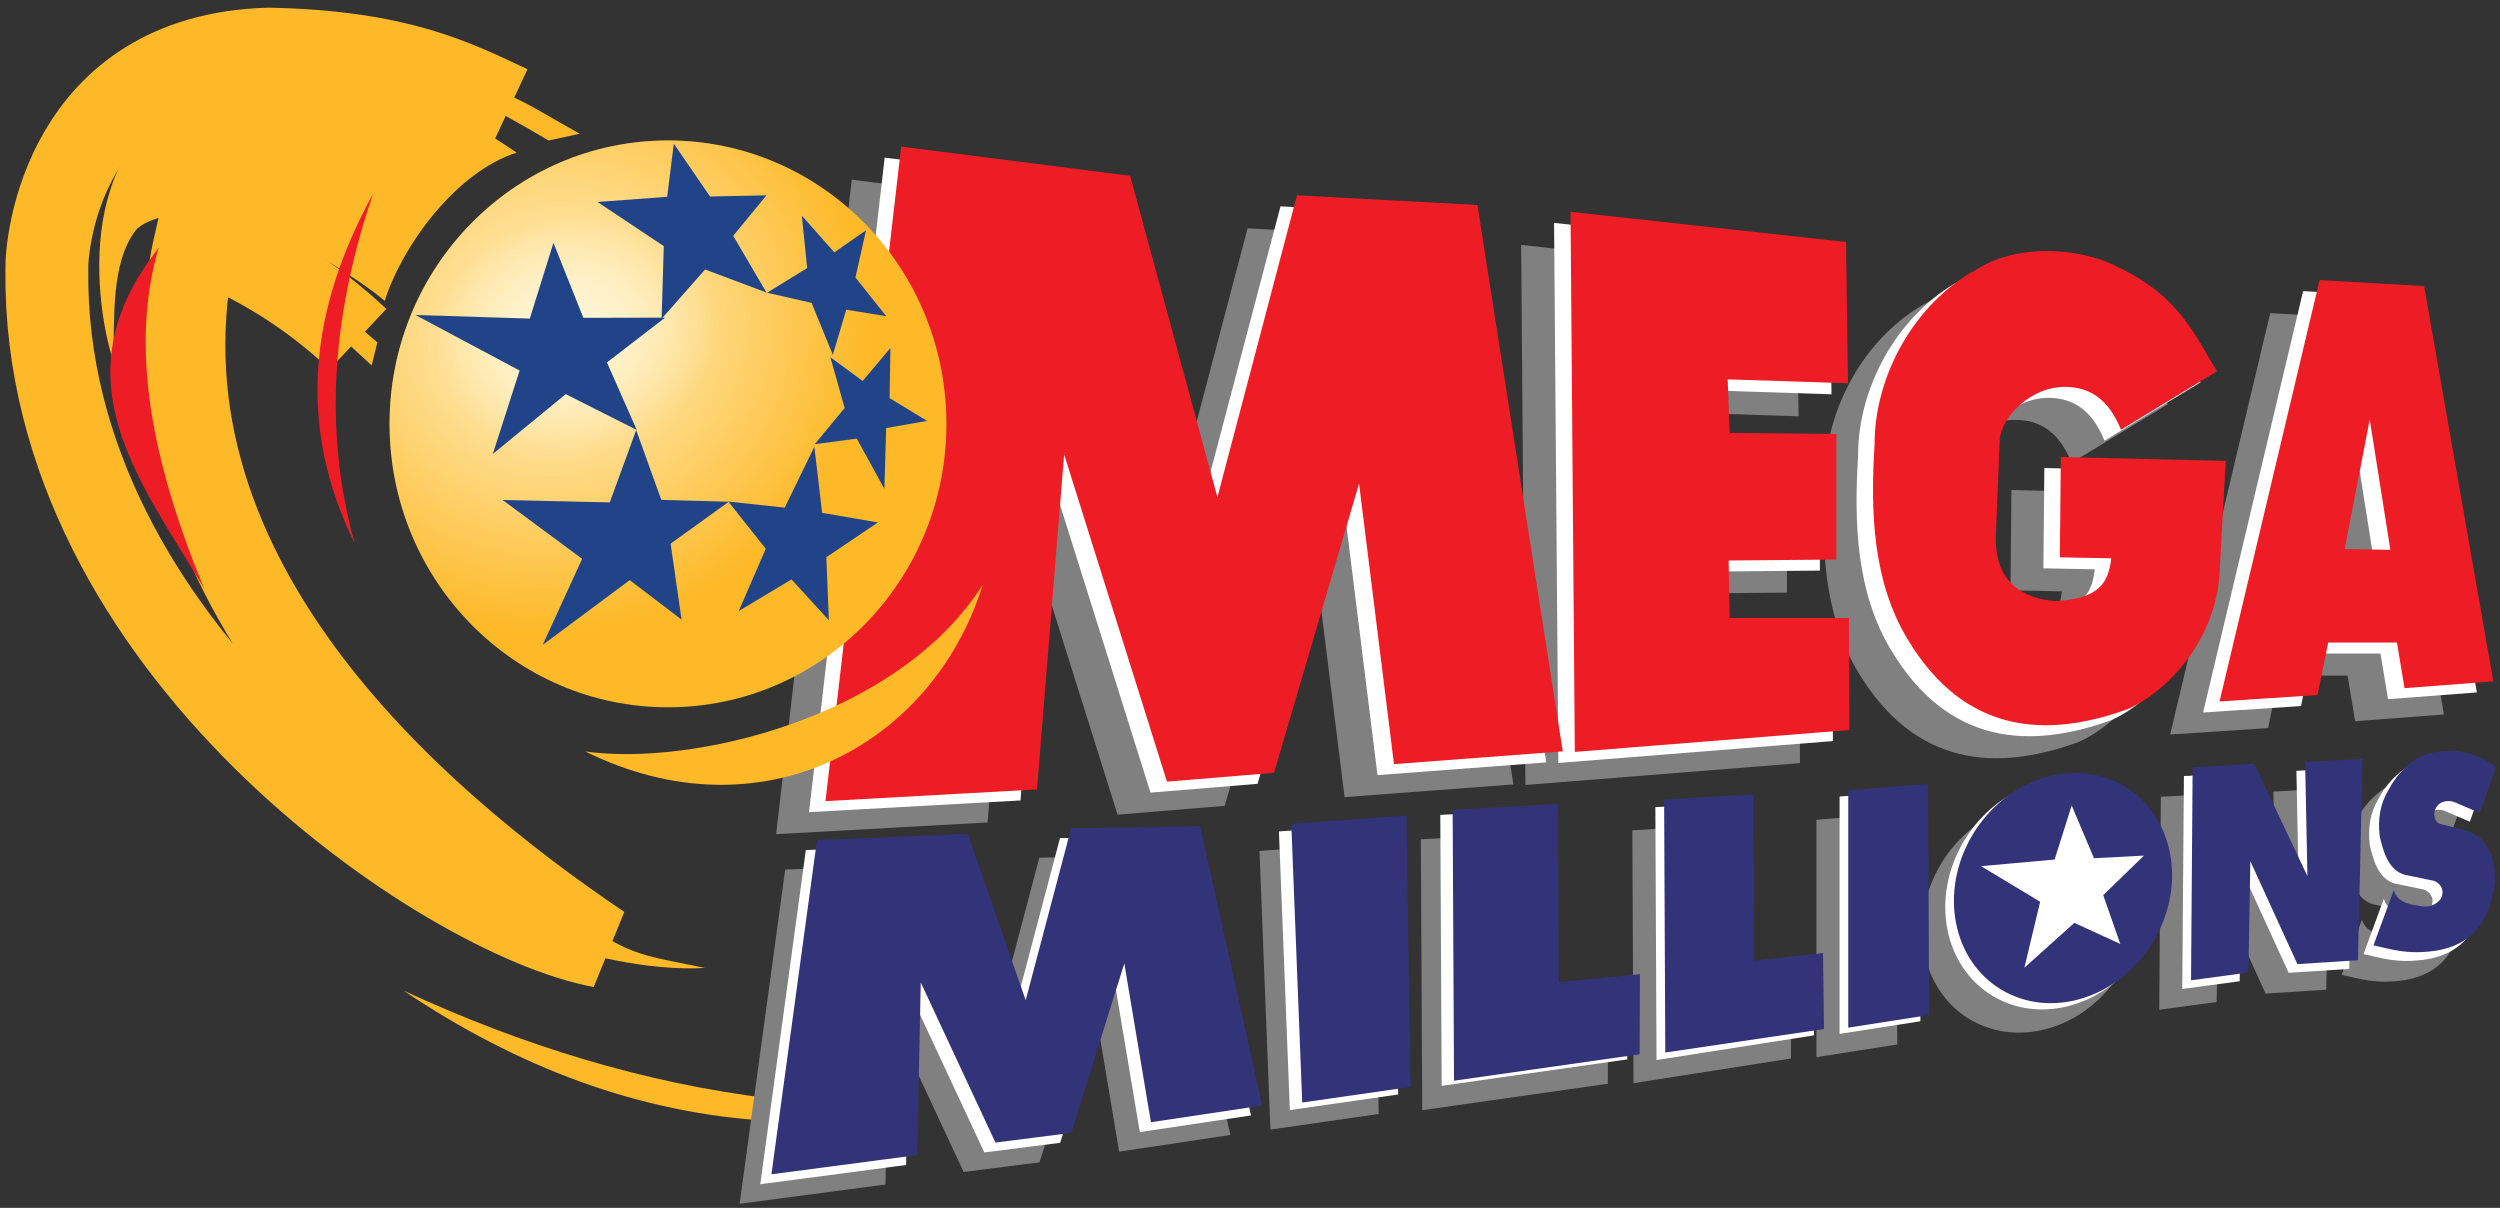 <svg width="89" height="43" viewBox="0 0 89 43" fill="none" xmlns="http://www.w3.org/2000/svg">
<rect x="0" y="0" width="89" height="43" fill="#333333" stroke="none"/>
<path d="M14.367 35.266C18.404 37.979 22.734 39.646 27.453 39.908V39.108C22.922 38.562 18.575 37.212 14.367 35.266Z" fill="#FDB927"/>
<path d="M30.323 6.395L27.63 29.696L35.158 29.279L36.125 17.352L39.786 29.002L43.597 28.688L46.624 18.392L47.867 28.378L53.876 27.925L50.837 8.475L44.414 8.129L41.582 18.878L38.474 7.435L30.323 6.395Z" fill="#808080"/>
<path d="M54.153 8.718L54.305 27.945L64.079 27.166L64.064 23.177H59.816L59.782 21.131L63.615 21.097V16.624L59.816 16.589L59.748 14.682L64.03 14.821L63.961 9.793L54.153 8.718Z" fill="#808080"/>
<path d="M73.749 16.474L77.168 14.393C76.37 13.113 75.857 11.764 73.714 10.718C72.44 10.024 70.186 9.789 68.637 10.752C66.39 11.956 64.969 14.574 64.976 16.994C64.823 19.423 64.917 21.88 66.151 23.929C68.2 27.347 71.137 27.45 73.973 26.425C75.305 25.858 77.222 23.988 77.271 21.328L77.478 17.583L71.607 17.445L71.573 21.016L73.403 21.051C73.299 21.9 73.016 22.486 71.4 22.576C70.776 22.512 69.232 22.283 69.293 20.253L69.431 16.838C69.466 16.087 70.5 14.91 71.814 14.948C72.589 14.97 73.292 15.335 73.749 16.474Z" fill="#808080"/>
<path d="M80.819 11.148L77.258 26.149L80.745 25.919L81.127 24.051H83.573L83.843 25.675L87.004 25.435L84.54 11.361L80.819 11.148ZM82.605 16.111L83.338 20.753L81.712 20.721L82.605 16.111Z" fill="#808080"/>
<path d="M31.495 5.611L28.802 28.912L36.33 28.496L37.297 16.568L40.958 28.218L44.769 27.904L47.796 17.608L49.039 27.594L55.048 27.141L52.009 7.692L45.586 7.345L42.754 18.094L39.646 6.651L31.495 5.611Z" fill="white"/>
<path d="M55.325 7.935L55.477 27.162L65.251 26.382L65.237 22.394H60.989L60.954 20.348L64.788 20.313V15.841L60.989 15.806L60.92 13.899L65.202 14.037L65.133 9.01L55.325 7.935Z" fill="white"/>
<path d="M74.921 15.69L78.34 13.61C77.542 12.329 77.029 10.98 74.886 9.934C73.612 9.24 71.359 9.005 69.809 9.969C67.562 11.172 66.141 13.791 66.149 16.21C65.996 18.639 66.089 21.096 67.323 23.145C69.372 26.563 72.309 26.666 75.145 25.642C76.477 25.074 78.394 23.204 78.443 20.544L78.65 16.8L72.779 16.661L72.745 20.232L74.575 20.267C74.471 21.116 74.189 21.703 72.572 21.793C71.948 21.728 70.404 21.499 70.466 19.469L70.604 16.054C70.638 15.303 71.672 14.126 72.987 14.164C73.761 14.187 74.464 14.552 74.921 15.69Z" fill="white"/>
<path d="M81.991 10.364L78.43 25.365L81.917 25.135L82.3 23.267H84.745L85.015 24.891L88.176 24.65L85.712 10.577L81.991 10.364ZM83.777 15.327L84.511 19.97L82.884 19.938L83.777 15.327Z" fill="white"/>
<path d="M32.082 5.219L29.388 28.52L36.917 28.103L37.883 16.176L41.544 27.826L45.355 27.512L48.382 17.216L49.626 27.202L55.635 26.749L52.596 7.299L46.172 6.953L43.34 17.701L40.232 6.259L32.082 5.219Z" fill="#EE1D25"/>
<path d="M55.911 7.541L56.063 26.768L65.837 25.988L65.822 22H61.575L61.54 19.954L65.374 19.92V15.447L61.575 15.412L61.506 13.505L65.788 13.644L65.719 8.616L55.911 7.541Z" fill="#EE1D25"/>
<path d="M75.507 15.299L78.926 13.218C78.128 11.938 77.616 10.588 75.472 9.543C74.198 8.849 71.945 8.613 70.395 9.577C68.148 10.78 66.728 13.399 66.735 15.819C66.582 18.247 66.675 20.704 67.909 22.753C69.958 26.172 72.895 26.275 75.731 25.25C77.063 24.682 78.98 22.813 79.029 20.153L79.237 16.408L73.365 16.269L73.331 19.841L75.161 19.875C75.057 20.724 74.775 21.311 73.158 21.401C72.534 21.337 70.991 21.108 71.052 19.078L71.19 15.663C71.225 14.912 72.259 13.735 73.573 13.773C74.347 13.795 75.05 14.16 75.507 15.299Z" fill="#EE1D25"/>
<path d="M82.577 9.971L79.016 24.972L82.503 24.742L82.885 22.874H85.331L85.601 24.498L88.762 24.257L86.298 10.184L82.577 9.971ZM84.363 14.934L85.097 19.576L83.47 19.544L84.363 14.934Z" fill="#EE1D25"/>
<path d="M33.692 15.091C33.692 20.663 29.255 25.18 23.781 25.18C18.307 25.18 13.869 20.663 13.869 15.091C13.869 9.518 18.307 5 23.781 5C29.255 5 33.692 9.518 33.692 15.091Z" fill="#FDB927"/>
<path d="M33.692 15.091C33.692 20.663 29.255 25.18 23.781 25.18C18.307 25.18 13.869 20.663 13.869 15.091C13.869 9.518 18.307 5 23.781 5C29.255 5 33.692 9.518 33.692 15.091Z" fill="url(#paint0_radial_7666_291)"/>
<path d="M34.279 14.698C34.279 20.271 29.841 24.788 24.367 24.788C18.893 24.788 14.455 20.271 14.455 14.698C14.455 9.126 18.893 4.608 24.367 4.608C29.841 4.608 34.279 9.126 34.279 14.698Z" fill="url(#paint1_radial_7666_291)"/>
<path d="M22.669 15.306L20.139 14.032L17.543 16.163L18.498 13.192L14.792 11.214L18.861 11.341L19.703 8.646L20.767 11.315L23.676 11.308L21.607 12.903L22.669 15.306Z" fill="#214489"/>
<path d="M27.287 10.415L25.101 9.594L23.553 11.349L23.631 8.762L21.271 7.19L23.752 7.006L23.988 5.114L25.277 6.995L27.287 6.954L26.102 8.395L27.287 10.415Z" fill="#214489"/>
<path d="M31.55 11.256L30.126 11.026L29.649 12.633L28.892 10.783L27.308 10.421L28.736 9.542L28.545 7.677L29.702 8.984L30.83 8.199L30.454 9.88L31.55 11.256Z" fill="#214489"/>
<path d="M31.484 17.406L30.501 15.615L29.006 15.812L30.07 14.524L29.561 12.717L30.712 13.563L31.699 12.387L31.67 14.173L33.003 14.984L31.547 15.239L31.484 17.406Z" fill="#214489"/>
<path d="M24.263 22.058L22.418 20.652L19.321 22.958L20.724 19.895L17.894 17.8L21.708 17.885L22.648 15.312L23.543 17.796L25.945 17.862L23.874 19.355L24.263 22.058Z" fill="#214489"/>
<path d="M31.253 18.599L29.268 18.258L28.991 15.905L27.936 18.072L25.929 17.856L27.262 19.536L26.299 21.755L28.178 20.627L29.508 22.082L29.418 19.837L31.253 18.599Z" fill="#214489"/>
<path d="M20.837 26.752C27.088 29.849 33.208 26.546 34.984 20.82C31.957 25.579 24.6 27.287 20.837 26.752Z" fill="#FDB927"/>
<path d="M13.696 10.711C14.339 8.692 16.276 6.099 18.394 5.435C17.69 4.999 13.981 2.038 8.041 3.024C2.682 4.258 3.251 10.383 4.031 12.86C4.087 11.378 3.93 9.361 4.843 8.184C5.295 7.673 8.036 6.507 13.411 10.475C13.84 10.789 12.485 9.743 13.696 10.711Z" fill="#FDB927"/>
<path d="M12.743 12.072C11.107 10.534 9.267 9.352 6.991 8.457C4.265 20.272 14.731 29.194 21.402 33.687C15.851 32.669 1.511 23.058 1.668 9.605C1.635 8.687 2.256 1.969 9.556 1.748C14.253 1.844 16.234 2.905 18.155 3.801" stroke="#FDB927" stroke-width="2.95"/>
<path d="M12.502 12.337L13.231 13.009L13.434 12.186L12.943 11.771L12.63 12.005L12.472 12.171L12.502 12.337Z" fill="#FDB927"/>
<path d="M17.974 4.112C18.507 4.405 19.029 4.701 19.53 5.002L20.636 4.76C19.837 4.326 18.857 3.707 18.266 3.459L18.035 3.734L17.974 4.112Z" fill="#FDB927"/>
<path d="M19.282 33.428C20.575 33.97 23.079 34.577 25.099 34.459C22.991 34.022 22.47 34.039 20.868 32.897L19.943 33.008L19.282 33.428Z" fill="#FDB927"/>
<path d="M5.647 8.828C4.617 12.327 5.38 16.386 7.271 20.964C5.085 17.22 1.928 13.531 5.647 8.828Z" fill="#EE1D25"/>
<path d="M13.284 6.896C11.044 10.967 10.537 15.102 12.623 19.334C11.475 15.188 11.869 11.042 13.284 6.896Z" fill="#EE1D25"/>
<path d="M87.732 28.348L87.148 29.99L86.214 29.591C85.449 29.408 85.361 30.317 85.77 30.388L86.681 30.623C87.241 30.803 87.454 31.233 87.569 31.514C87.832 32.443 87.608 32.829 87.498 33.343C87.136 34.325 86.452 34.747 85.606 34.891C84.545 35.049 84.009 34.838 83.364 34.703L84.088 32.733C84.221 33.243 84.817 33.258 84.976 33.296C85.329 33.387 85.611 33.243 85.747 33.062C85.943 32.721 85.72 32.483 85.513 32.405L84.486 32.194C83.867 32.028 83.693 31.273 83.586 30.822C83.518 30.223 83.589 29.69 83.896 29.176C84.137 28.717 84.42 28.41 84.847 28.085C85.238 27.824 85.934 27.72 86.471 27.808C87.337 27.988 87.384 28.168 87.732 28.348Z" fill="#808080"/>
<path d="M27.953 30.957L26.331 42.854L31.521 42.169L31.648 36.023L34.306 41.723L37.007 41.379L38.894 35.346L39.842 40.999L43.801 40.405L41.593 30.464L37.001 30.532L35.383 36.657L33.315 30.731L27.953 30.957Z" fill="#808080"/>
<path d="M44.838 30.294L48.942 29.997L49.081 39.658L45.227 40.213L44.838 30.294Z" fill="#808080"/>
<path d="M50.582 29.878L54.323 29.675L54.362 36.021L57.25 35.73L57.239 38.581L50.631 39.522L50.582 29.878Z" fill="#808080"/>
<path d="M64.666 29.182L67.511 28.959L67.543 37.183L64.666 37.634V29.182Z" fill="#808080"/>
<path d="M75.726 34.197C74.706 36.296 72.349 37.31 70.463 36.463C68.578 35.616 67.876 33.228 68.896 31.129C69.917 29.031 72.273 28.017 74.159 28.864C76.045 29.711 76.746 32.099 75.726 34.197Z" fill="#808080"/>
<path d="M58.111 29.558L61.285 29.369L61.318 35.293L63.769 35.021L63.759 37.682L58.152 38.561L58.111 29.558Z" fill="#808080"/>
<path d="M76.926 28.366L76.869 35.947L78.912 35.671L78.981 31.707L80.656 35.371L82.814 35.233L82.975 28.066L80.932 28.181L81.012 32.237L79.118 28.239L76.926 28.366Z" fill="#808080"/>
<path d="M88.51 27.61L87.926 29.252L86.991 28.853C86.227 28.671 86.138 29.579 86.547 29.651L87.458 29.885C88.018 30.066 88.231 30.496 88.346 30.776C88.609 31.706 88.385 32.092 88.276 32.606C87.914 33.587 87.229 34.01 86.384 34.153C85.322 34.312 84.787 34.1 84.142 33.966L84.866 31.996C84.998 32.506 85.595 32.521 85.753 32.559C86.107 32.649 86.388 32.506 86.524 32.324C86.72 31.983 86.498 31.745 86.29 31.668L85.263 31.456C84.644 31.291 84.471 30.536 84.364 30.085C84.295 29.485 84.366 28.952 84.673 28.438C84.915 27.98 85.198 27.673 85.624 27.348C86.016 27.087 86.712 26.982 87.248 27.071C88.114 27.251 88.161 27.431 88.51 27.61Z" fill="white"/>
<path d="M28.688 30.262L27.066 42.158L32.256 41.474L32.383 35.328L35.041 41.027L37.741 40.684L39.629 34.65L40.577 40.303L44.536 39.709L42.327 29.768L37.736 29.836L36.118 35.961L34.05 30.035L28.688 30.262Z" fill="white"/>
<path d="M45.53 29.599L49.634 29.302L49.773 38.964L45.919 39.519L45.53 29.599Z" fill="white"/>
<path d="M51.275 29.011L55.016 28.808L55.054 35.154L57.943 34.863L57.931 37.715L51.324 38.655L51.275 29.011Z" fill="white"/>
<path d="M65.489 28.356L68.334 28.132L68.366 36.357L65.489 36.807V28.356Z" fill="white"/>
<path d="M76.549 33.372C75.529 35.47 73.172 36.484 71.287 35.637C69.401 34.79 68.699 32.402 69.72 30.304C70.74 28.205 73.096 27.191 74.982 28.038C76.868 28.885 77.57 31.273 76.549 33.372Z" fill="white"/>
<path d="M58.931 28.734L62.105 28.545L62.138 34.469L64.589 34.197L64.579 36.859L58.972 37.737L58.931 28.734Z" fill="white"/>
<path d="M77.747 27.627L77.689 35.208L79.732 34.932L79.801 30.968L81.476 34.632L83.634 34.494L83.794 27.327L81.752 27.442L81.832 31.498L79.938 27.5L77.747 27.627Z" fill="white"/>
<path d="M88.864 27.299L88.28 28.941L87.346 28.542C86.581 28.36 86.493 29.268 86.902 29.339L87.813 29.574C88.373 29.755 88.585 30.185 88.7 30.465C88.963 31.395 88.74 31.78 88.63 32.294C88.268 33.276 87.584 33.698 86.738 33.842C85.677 34 85.141 33.789 84.496 33.654L85.22 31.684C85.352 32.194 85.949 32.21 86.108 32.247C86.461 32.338 86.743 32.194 86.878 32.013C87.074 31.672 86.852 31.434 86.645 31.356L85.617 31.145C84.998 30.98 84.825 30.224 84.718 29.773C84.649 29.174 84.72 28.641 85.028 28.127C85.269 27.668 85.552 27.361 85.978 27.036C86.37 26.775 87.066 26.671 87.603 26.76C88.468 26.94 88.515 27.119 88.864 27.299Z" fill="#33337A"/>
<path d="M29.085 29.909L27.463 41.805L32.653 41.121L32.779 34.975L35.438 40.675L38.138 40.331L40.026 34.297L40.973 39.951L44.933 39.357L42.724 29.416L38.133 29.483L36.515 35.608L34.446 29.683L29.085 29.909Z" fill="#33337A"/>
<path d="M45.97 29.33L50.074 29.033L50.213 38.695L46.359 39.25L45.97 29.33Z" fill="#33337A"/>
<path d="M51.714 28.828L55.455 28.625L55.493 34.972L58.382 34.681L58.371 37.532L51.763 38.473L51.714 28.828Z" fill="#33337A"/>
<path d="M65.798 28.133L68.643 27.909L68.675 36.134L65.798 36.584V28.133Z" fill="#33337A"/>
<path d="M76.858 33.149C75.837 35.247 73.481 36.262 71.595 35.414C69.709 34.567 69.008 32.179 70.028 30.081C71.049 27.983 73.405 26.968 75.291 27.816C77.177 28.663 77.878 31.051 76.858 33.149Z" fill="#33337A"/>
<path d="M59.243 28.466L62.417 28.277L62.45 34.201L64.9 33.929L64.934 36.634L59.284 37.469L59.243 28.466Z" fill="#33337A"/>
<path d="M78.058 27.317L78.001 34.898L80.043 34.622L80.112 30.658L81.788 34.322L83.945 34.184L84.106 27.017L82.063 27.132L82.144 31.188L80.25 27.19L78.058 27.317Z" fill="#33337A"/>
<path d="M73.752 28.675L73.144 30.6L70.525 30.835L72.629 32.103L72.068 34.451L73.846 32.854L75.483 33.605L74.875 31.868L76.325 30.459L74.547 30.553L73.752 28.675Z" fill="white"/>
<defs>
<radialGradient id="paint0_radial_7666_291" cx="0" cy="0" r="1" gradientUnits="userSpaceOnUse" gradientTransform="translate(19.79 11.856) rotate(71.592) scale(10.567 11.309)">
<stop stop-color="#FFF6D5"/>
<stop offset="1" stop-color="#FFF6D5" stop-opacity="0"/>
</radialGradient>
<radialGradient id="paint1_radial_7666_291" cx="0" cy="0" r="1" gradientUnits="userSpaceOnUse" gradientTransform="translate(20.534 11.89) rotate(75.057) scale(4.277 5.125)">
<stop stop-color="#FFF6D5"/>
<stop offset="1" stop-color="#FFF6D5" stop-opacity="0"/>
</radialGradient>
</defs>
</svg>

